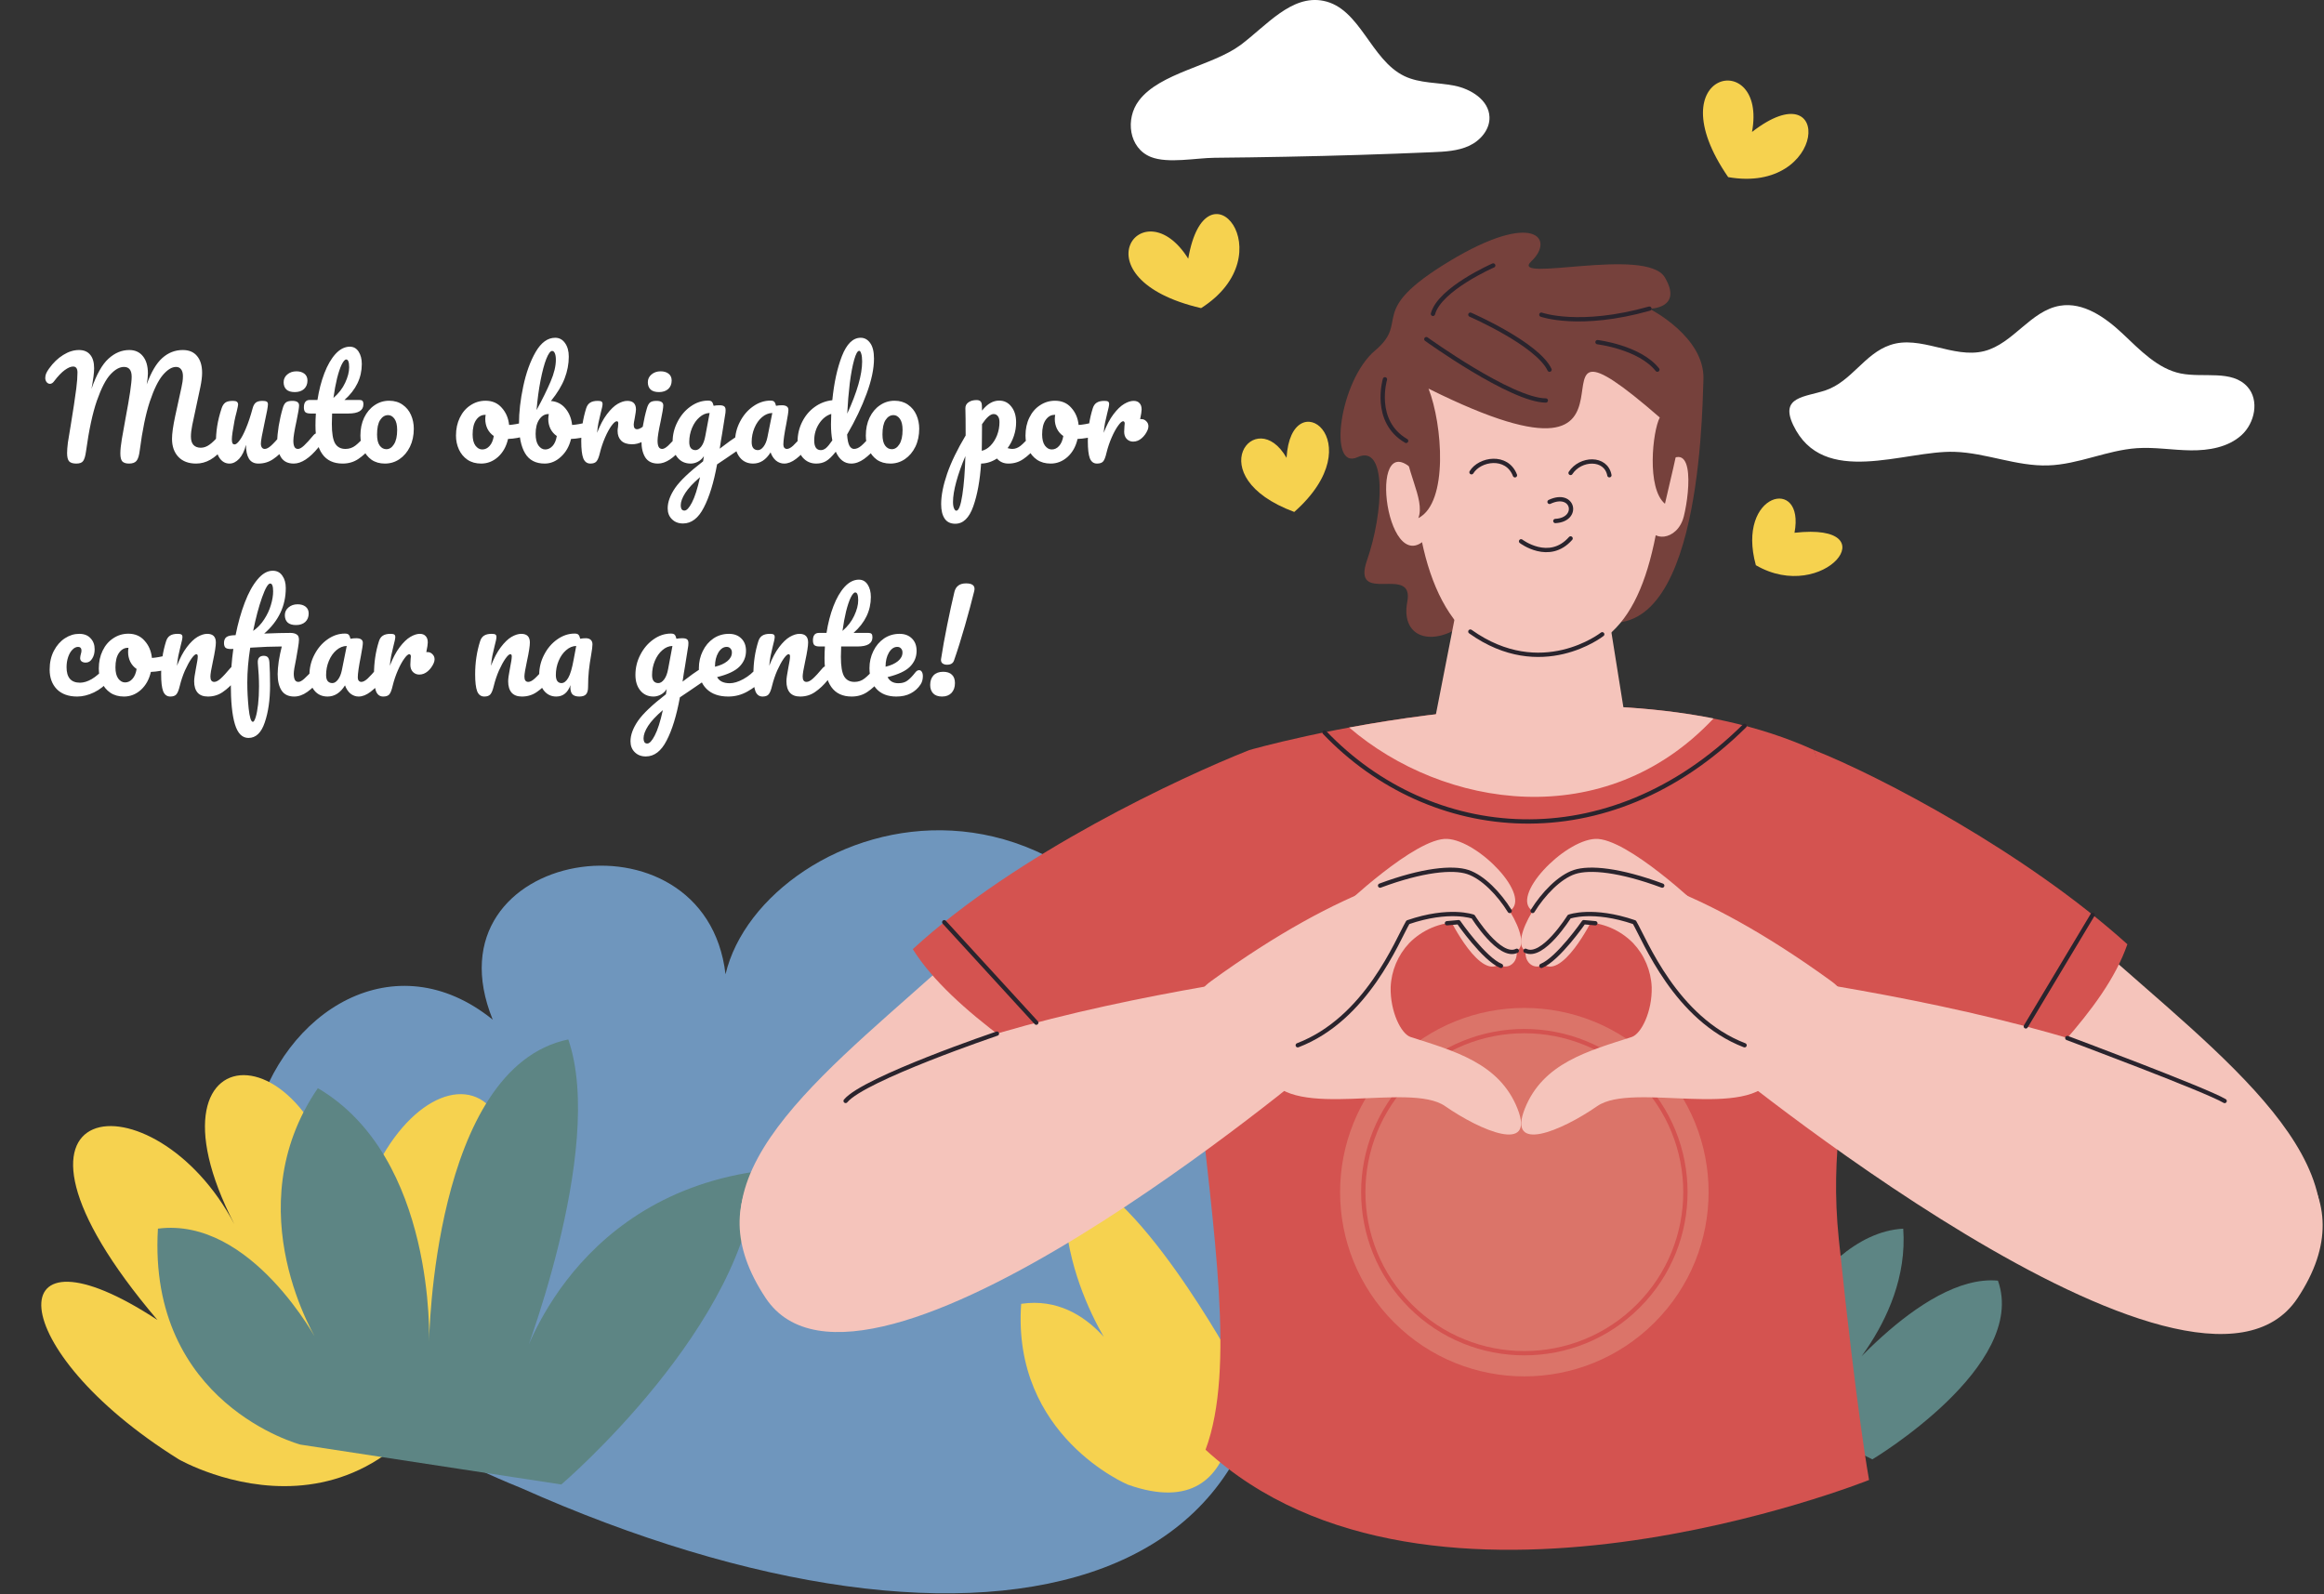 <svg width="768" height="527" viewBox="0 0 768 527" fill="none" xmlns="http://www.w3.org/2000/svg">
<rect x="0" y="0" width="768" height="527" fill="#333333" stroke="none"/>
<g clip-path="url(#clip0_982_2)">
<path d="M172.02 491.74C14.02 428.4 98.49 284.93 162.83 337.02C139.83 280.34 233.09 264.97 239.76 322.02C252.02 269.94 369.76 228.21 411.82 379.87C453.88 531.53 324.26 559.66 172.02 491.74Z" fill="#6F96BD"/>
<path d="M59.08 482.34C0.48 445.78 -0.98 401.48 52.02 436.27C-12.15 360.76 51.02 354.33 77.46 404.65C43 337.78 110.78 336.81 115.38 414.85C126.87 343.53 191.21 339.12 160.19 430.94C129.17 522.76 59.08 482.34 59.08 482.34Z" fill="#F6D24F"/>
<path d="M99.289 477.47C99.289 477.47 48.739 464.09 52.189 406.09C83.189 402.09 105.039 443.63 105.039 443.55C105.039 443.47 77.459 399.92 105.039 359.66C144.099 382.58 141.799 443.55 141.799 443.55C141.799 443.55 142.949 352.87 187.799 343.55C200.439 380.23 171.719 452.62 171.719 452.62C171.719 452.62 186.649 396.46 249.839 387.2C247.549 437.68 185.499 490.65 185.499 490.65L99.289 477.47Z" fill="#5D8584"/>
<path d="M372.74 490.71C372.74 490.71 334.34 474.71 337.46 430.94C361.25 427.4 372.74 453.82 372.74 453.82C372.74 453.82 347.84 424.1 352.25 387.26C374.67 389.57 407.7 450.38 407.7 450.38C407.7 450.38 415.25 505.77 372.74 490.71Z" fill="#F6D24F"/>
<path d="M577.25 461.87C577.25 461.87 597.93 407.79 628.95 406.1C631.25 437.74 603.1 461.87 603.1 461.87C603.1 461.87 634.64 420.87 660.25 423.28C670.31 451.53 618.75 482.34 618.75 482.34" fill="#5D8584"/>
<path d="M645.89 149.34C656.33 149.67 666.39 154.17 676.83 153.83C686.83 153.51 696.2 148.83 706.15 148.13C712.09 147.73 718.04 148.79 723.99 148.85C729.94 148.91 736.28 147.85 740.71 143.85C745.14 139.85 746.71 132.32 742.71 127.85C737.57 122.11 728.21 124.96 720.65 123.44C713.09 121.92 707.21 115.71 701.49 110.32C695.77 104.93 688.49 99.76 680.77 101.05C671.05 102.66 665.26 113.64 655.71 116.05C645.51 118.64 634.57 110.6 624.6 114.05C616.13 116.93 611.9 126.05 603.33 129C596.52 131.29 588.09 131 592.59 140.48C602.47 161.32 629.32 148.81 645.89 149.34Z" fill="white"/>
<path d="M473.47 50.3C477.57 50.13 481.8 49.91 485.52 48.18C489.24 46.45 492.38 42.79 492.22 38.68C492.02 33.08 486.11 29.4 480.61 28.31C475.11 27.22 469.21 27.58 464.14 25.17C452.9 19.81 449.53 2.68 437.31 0.27C426.8 -1.81 418.54 8.45 409.97 14.87C400.57 21.82 383.32 24.01 376.36 33.26C371.81 39.26 373 49 380.36 51.9C386 54.12 395.28 52.2 401.36 52.15C409.186 52.077 417.016 51.964 424.849 51.81C441.056 51.504 457.263 51 473.47 50.3Z" fill="white"/>
<path d="M316.28 315.09C277.22 351.09 225.81 387.09 251.55 423.72C261.03 437.21 321.71 398.17 367.18 367.39C346.675 353.79 329.319 335.957 316.28 315.09Z" fill="#F5C4BB"/>
<path d="M692.69 312.09C684.9 334.71 670.69 354.92 655.35 374.26C699.89 403.92 752.56 436.64 760.78 423.74C784.96 385.74 733.22 348.61 692.69 312.09Z" fill="#F5C4BB"/>
<path d="M486.28 204.26C474.75 214.6 462.64 211.54 465.06 198.9C467.48 186.26 446.41 200.43 451.77 185.11C457.13 169.79 458.5 146.53 448.62 151.11C438.74 155.69 442.62 125.78 454.45 115.82C466.28 105.86 451.07 103.19 479 86.33C506.93 69.47 513.91 78.91 506.07 86.33C498.23 93.75 544.07 81.33 550.18 91.7C556.29 102.07 545.07 102.04 545.07 102.04C545.07 102.04 563.41 111.23 562.93 125.4C562.45 139.57 561.3 220.4 523.39 203.53C485.48 186.66 486.28 204.26 486.28 204.26Z" fill="#76413C"/>
<path d="M412.85 247.91C412.85 247.91 527.21 214.91 599.47 247.91C628.69 329.45 601.65 351.48 607.66 409.55C613.67 467.62 617.66 489.16 617.66 489.16C617.66 489.16 472.48 547.23 398.39 479.16C418.42 425.58 367.74 293.03 412.85 247.91Z" fill="#D45350"/>
<path d="M546.797 437.086C570.576 413.307 570.576 374.754 546.797 350.975C523.018 327.196 484.465 327.196 460.686 350.975C436.907 374.754 436.907 413.307 460.686 437.086C484.465 460.865 523.018 460.865 546.797 437.086Z" fill="#DB7469"/>
<path d="M541.38 431.67C562.167 410.882 562.167 377.179 541.38 356.391C520.592 335.603 486.889 335.603 466.101 356.391C445.314 377.179 445.314 410.882 466.101 431.67C486.889 452.457 520.592 452.457 541.38 431.67Z" stroke="#D45350" stroke-width="1.42" stroke-linecap="round" stroke-linejoin="round"/>
<path d="M445.859 240.46C476.989 267.16 530.319 275.76 566.269 237.46C524.129 229.14 476.689 234.75 445.859 240.46Z" fill="#F5C4BB"/>
<path d="M367.18 367.39C391.38 351.01 409.73 337.67 409.73 337.67C409.73 337.67 396.83 299.98 412.85 247.91C390.33 256.83 336.08 282.05 301.64 313.71C314.62 334.46 346.73 353.88 367.18 367.39Z" fill="#D45350"/>
<path d="M435.69 351.42C435.69 351.42 285.56 477.96 253.02 429.01C206.71 359.31 359.02 331.34 428.17 321.32C450.47 319.53 435.69 351.42 435.69 351.42Z" fill="#F5C4BB"/>
<path d="M479.02 303.57C479.02 303.57 489.54 325.09 496.13 318.09C502.72 311.09 486.73 298.42 479.02 303.57Z" fill="#F5C4BB"/>
<path d="M466.16 342.75C480.5 347.37 495.45 351.32 501.46 366.38C507.47 381.44 489.36 373.79 477.56 365.6C465.76 357.41 427.25 370.6 419.13 355.76C400.43 344.15 426.84 319.22 443.36 310.95C459.88 302.68 468.23 292.77 480.83 293.81C493.43 294.85 505.66 313.63 499.72 318.62C493.78 323.61 482.02 304.8 482.02 304.8C478.978 304.821 475.971 305.441 473.17 306.627C470.37 307.813 467.831 309.54 465.7 311.71C461.957 315.68 459.776 320.869 459.56 326.32C459.39 334.38 463.02 341.73 466.16 342.75Z" fill="#F5C4BB"/>
<path d="M400.139 324.34C382.309 337.34 411.019 363.06 428.859 345.48C446.699 327.9 461.759 310.79 465.259 304.82C479.009 300.1 486.809 302.97 486.809 302.97C486.809 302.97 495.609 317.1 501.249 314.25C506.889 311.4 495.249 291.62 485.069 288.25C474.889 284.88 444.349 292.22 400.139 324.34Z" fill="#F5C4BB"/>
<path d="M443.37 300.09C443.37 300.09 467.8 276.75 478.23 277.27C488.66 277.79 506.49 296.33 498.9 301.11C491.31 305.89 473.45 293.02 473.45 293.02L443.37 300.09Z" fill="#F5C4BB"/>
<path d="M428.859 345.48C451.689 336.72 461.759 310.79 465.259 304.82C479.009 300.1 486.809 302.97 486.809 302.97C486.809 302.97 495.609 317.1 501.249 314.25" stroke="#2A242D" stroke-width="1.42" stroke-linecap="round" stroke-linejoin="round"/>
<path d="M498.899 301.09C495.419 295.47 490.079 289.88 485.069 288.22C480.059 286.56 470.069 287.5 456.069 292.71" stroke="#2A242D" stroke-width="1.42" stroke-linecap="round" stroke-linejoin="round"/>
<path d="M478.17 305.15L482.01 304.8C482.01 304.8 490.42 316.96 496.01 319.24" stroke="#2A242D" stroke-width="1.42" stroke-linecap="round" stroke-linejoin="round"/>
<path d="M599.47 247.91C615.47 299.98 602.6 337.67 602.6 337.67C602.6 337.67 626.29 354.89 655.35 374.24C670.73 354.9 695.22 334.69 703.02 312.09C669.38 281.76 621.27 256.54 599.47 247.91Z" fill="#D45350"/>
<path d="M483.93 188.01L473.54 241.09C488.92 259.9 531.31 259.9 537.13 237.87L530.02 193.41L483.93 188.01Z" fill="#F5C4BB"/>
<path d="M508.87 98.71C479.49 95.8 466.48 122.39 467.31 155.22C468.14 188.05 478.53 217.15 505.54 217.56C532.55 217.97 543.78 203.02 548.76 167.28C553.74 131.54 546.69 102.45 508.87 98.71Z" fill="#F5C4BB"/>
<path d="M486.279 156.09C488.959 151.68 497.959 150.15 500.639 157.09" stroke="#2A242D" stroke-width="1.42" stroke-linecap="round" stroke-linejoin="round"/>
<path d="M519.02 156.32C522.27 151.32 530.7 150.96 531.85 157.08" stroke="#2A242D" stroke-width="1.42" stroke-linecap="round" stroke-linejoin="round"/>
<path d="M512.069 165.88C520.069 162.12 522.119 171.78 513.989 172.2" stroke="#2A242D" stroke-width="1.42" stroke-linecap="round" stroke-linejoin="round"/>
<path d="M502.66 178.91C502.66 178.91 511.94 186 519.03 177.96" stroke="#2A242D" stroke-width="1.42" stroke-linecap="round" stroke-linejoin="round"/>
<path d="M468.68 157.09C451.24 136.99 457.56 192.33 471.35 177.97Z" fill="#F5C4BB"/>
<path d="M547.559 156.09C560.389 141.53 558.559 162.21 556.449 170.64C554.339 179.07 545.069 179.26 545.069 173.13" fill="#F5C4BB"/>
<path d="M464.71 145.72C463.62 154.66 471.19 164.87 468.71 171.25C478.71 166.15 476.71 140.25 472.08 128.45C557.98 171.25 494.95 91.45 548.5 137.99C546.12 142.5 544.08 161.39 550.21 166.5C555.57 142.75 558.74 137.81 547.96 115.34C537.18 92.87 500.29 89.55 486.31 96.96C472.33 104.37 463.49 121.72 464.71 145.72Z" fill="#76413C"/>
<path d="M565.389 348.26C565.389 348.26 725.219 480.52 759.289 429.01C805.469 359.22 646.379 331.34 577.199 321.32C554.919 319.53 565.389 348.26 565.389 348.26Z" fill="#F5C4BB"/>
<path d="M526.39 303.57C526.39 303.57 515.84 325.09 509.25 318.09C502.66 311.09 518.65 298.42 526.39 303.57Z" fill="#F5C4BB"/>
<path d="M539.22 342.75C524.89 347.37 509.93 351.32 503.92 366.38C497.91 381.44 516.02 373.79 527.82 365.6C539.62 357.41 578.13 370.6 586.25 355.76C604.95 344.15 578.54 319.22 562.02 310.95C545.5 302.68 537.15 292.77 524.55 293.81C511.95 294.85 499.72 313.63 505.66 318.62C511.6 323.61 523.37 304.8 523.37 304.8C526.411 304.821 529.418 305.441 532.219 306.627C535.02 307.813 537.559 309.54 539.69 311.71C543.433 315.68 545.614 320.869 545.83 326.32C546.02 334.38 542.36 341.73 539.22 342.75Z" fill="#F5C4BB"/>
<path d="M605.24 324.34C623.07 337.34 594.36 363.06 576.52 345.48C558.68 327.9 543.62 310.79 540.12 304.82C526.37 300.1 518.57 302.97 518.57 302.97C518.57 302.97 509.77 317.1 504.13 314.25C498.49 311.4 510.13 291.62 520.31 288.25C530.49 284.88 561.02 292.22 605.24 324.34Z" fill="#F5C4BB"/>
<path d="M562.019 300.09C562.019 300.09 537.589 276.75 527.159 277.27C516.729 277.79 498.889 296.34 506.479 301.09C514.069 305.84 531.929 293 531.929 293L562.019 300.09Z" fill="#F5C4BB"/>
<path d="M576.52 345.48C553.69 336.72 543.62 310.79 540.12 304.82C526.37 300.1 518.57 302.97 518.57 302.97C518.57 302.97 509.77 317.1 504.13 314.25" stroke="#2A242D" stroke-width="1.42" stroke-linecap="round" stroke-linejoin="round"/>
<path d="M506.479 301.09C509.959 295.47 515.299 289.88 520.309 288.22C525.319 286.56 535.309 287.5 549.309 292.71" stroke="#2A242D" stroke-width="1.42" stroke-linecap="round" stroke-linejoin="round"/>
<path d="M527.209 305.15L523.369 304.8C523.369 304.8 514.959 316.96 509.369 319.24" stroke="#2A242D" stroke-width="1.42" stroke-linecap="round" stroke-linejoin="round"/>
<path d="M485.899 208.75C509.379 225.49 529.479 209.64 529.479 209.64" stroke="#2A242D" stroke-width="1.42" stroke-linecap="round" stroke-linejoin="round"/>
<path d="M329.449 341.63C329.449 341.63 285.559 356.51 279.449 363.88" stroke="#2A242D" stroke-width="1.42" stroke-linecap="round" stroke-linejoin="round"/>
<path d="M683.17 343.09C683.17 343.09 729.04 360.22 735.17 363.9" stroke="#2A242D" stroke-width="1.42" stroke-linecap="round" stroke-linejoin="round"/>
<path d="M437.72 242.09C472.56 278.61 531.22 284.71 576.52 239.91" stroke="#2A242D" stroke-width="1.42" stroke-linecap="round" stroke-linejoin="round"/>
<path d="M312.04 304.81L342.45 338.02" stroke="#2A242D" stroke-width="1.42" stroke-linecap="round" stroke-linejoin="round"/>
<path d="M691.54 302.37L669.46 339.24" stroke="#2A242D" stroke-width="1.42" stroke-linecap="round" stroke-linejoin="round"/>
<path d="M471.35 112.09C471.35 112.09 499.42 132.3 510.84 132.37" stroke="#2A242D" stroke-width="1.42" stroke-linecap="round" stroke-linejoin="round"/>
<path d="M485.899 104.01C485.899 104.01 508.029 113.65 512.069 122.19" stroke="#2A242D" stroke-width="1.42" stroke-linecap="round" stroke-linejoin="round"/>
<path d="M509.359 104.01C509.359 104.01 521.939 108.52 545.069 102.01" stroke="#2A242D" stroke-width="1.42" stroke-linecap="round" stroke-linejoin="round"/>
<path d="M527.92 113.09C527.92 113.09 541.78 114.75 547.7 122.18" stroke="#2A242D" stroke-width="1.42" stroke-linecap="round" stroke-linejoin="round"/>
<path d="M493.46 87.74C493.46 87.74 475.74 95.49 473.54 103.74" stroke="#2A242D" stroke-width="1.42" stroke-linecap="round" stroke-linejoin="round"/>
<path d="M457.679 125.37C457.679 125.37 453.549 139.25 464.679 145.72" stroke="#2A242D" stroke-width="1.42" stroke-linecap="round" stroke-linejoin="round"/>
<path d="M427.709 169.21C396.049 157.46 414.939 133.46 425.159 151.33C426.689 125.8 454.259 145.72 427.709 169.21Z" fill="#F6D24F"/>
<path d="M580.25 186.81C573.62 162.81 596.59 157.2 593.02 176.09C624.68 172.52 602.72 199.91 580.25 186.81Z" fill="#F6D24F"/>
<path d="M396.92 101.84C355.02 92.09 377.65 61.5 392.67 85.5C398.45 51.79 425.02 83.96 396.92 101.84Z" fill="#F6D24F"/>
<path d="M571.099 58.54C546.729 23.14 584.099 15.76 578.979 43.61C606.019 22.63 603.889 64.29 571.099 58.54Z" fill="#F6D24F"/>
<path d="M25.208 153.22C24.123 153.22 23.345 152.985 22.876 152.516C22.407 152.017 22.172 151.093 22.172 149.744C22.172 148.835 22.26 147.676 22.436 146.268C22.641 144.831 22.964 142.865 23.404 140.372C24.167 135.767 24.768 131.777 25.208 128.404C25.472 126.292 25.604 124.532 25.604 123.124C25.604 121.804 25.12 121.144 24.152 121.144C23.389 121.144 22.465 121.54 21.38 122.332C20.324 123.095 19.151 124.327 17.86 126.028C17.449 126.585 16.995 126.864 16.496 126.864C16.085 126.864 15.719 126.673 15.396 126.292C15.103 125.881 14.956 125.427 14.956 124.928C14.956 124.459 15.044 123.989 15.22 123.52C15.425 123.021 15.748 122.464 16.188 121.848C17.596 119.883 19.165 118.372 20.896 117.316C22.627 116.231 24.357 115.688 26.088 115.688C27.701 115.688 28.933 116.201 29.784 117.228C30.664 118.255 31.104 119.751 31.104 121.716C31.104 122.508 31.031 123.447 30.884 124.532C30.737 125.588 30.605 126.453 30.488 127.128C30.371 127.803 30.283 128.272 30.224 128.536C31.896 123.755 33.773 120.425 35.856 118.548C37.939 116.641 40.227 115.688 42.72 115.688C44.627 115.688 46.123 116.363 47.208 117.712C48.323 119.061 48.88 120.968 48.88 123.432C48.88 124.4 48.748 125.603 48.484 127.04C49.951 122.992 51.667 120.088 53.632 118.328C55.597 116.568 57.856 115.688 60.408 115.688C62.461 115.688 64.031 116.348 65.116 117.668C66.231 118.988 66.788 120.836 66.788 123.212C66.788 124.503 66.597 126.072 66.216 127.92L63.532 140.504C63.239 141.971 63.092 143.232 63.092 144.288C63.092 145.52 63.371 146.444 63.928 147.06C64.515 147.676 65.321 147.984 66.348 147.984C67.316 147.984 68.255 147.661 69.164 147.016C70.103 146.371 71.203 145.3 72.464 143.804C72.816 143.393 73.212 143.188 73.652 143.188C74.033 143.188 74.327 143.364 74.532 143.716C74.767 144.068 74.884 144.552 74.884 145.168C74.884 146.312 74.605 147.221 74.048 147.896C72.523 149.744 71.012 151.093 69.516 151.944C68.02 152.795 66.451 153.22 64.808 153.22C62.315 153.22 60.364 152.487 58.956 151.02C57.548 149.524 56.844 147.529 56.844 145.036C56.844 143.305 57.196 140.797 57.9 137.512L59.66 129.46C59.719 129.196 59.821 128.727 59.968 128.052C60.115 127.377 60.232 126.747 60.32 126.16C60.408 125.544 60.452 124.943 60.452 124.356C60.452 123.329 60.247 122.567 59.836 122.068C59.455 121.54 58.897 121.276 58.164 121.276C56.785 121.276 55.333 122.171 53.808 123.96C52.312 125.72 50.875 128.653 49.496 132.76C48.147 136.867 47.047 142.205 46.196 148.776C45.991 150.536 45.624 151.724 45.096 152.34C44.597 152.927 43.776 153.22 42.632 153.22C41.635 153.22 40.901 152.985 40.432 152.516C39.992 152.047 39.772 151.167 39.772 149.876C39.772 148.673 39.933 147.104 40.256 145.168C40.579 143.203 40.989 140.9 41.488 138.26C42.837 131.161 43.512 126.585 43.512 124.532C43.512 123.417 43.292 122.596 42.852 122.068C42.441 121.54 41.811 121.276 40.96 121.276C39.523 121.276 38.041 122.097 36.516 123.74C34.991 125.353 33.495 128.243 32.028 132.408C30.591 136.544 29.388 142.147 28.42 149.216C28.215 150.712 27.907 151.753 27.496 152.34C27.115 152.927 26.352 153.22 25.208 153.22ZM75.827 153.22C74.507 153.22 73.421 152.619 72.571 151.416C71.749 150.184 71.339 148.659 71.339 146.84C71.339 144.64 71.485 142.631 71.779 140.812C72.072 138.964 72.556 137.013 73.231 134.96C73.524 134.08 73.935 133.449 74.463 133.068C74.991 132.687 75.827 132.496 76.971 132.496C77.616 132.496 78.056 132.599 78.291 132.804C78.555 133.009 78.687 133.317 78.687 133.728C78.687 133.963 78.525 134.755 78.203 136.104C77.909 137.189 77.675 138.172 77.499 139.052C76.912 142.132 76.619 144.185 76.619 145.212C76.619 145.828 76.692 146.268 76.839 146.532C76.985 146.767 77.22 146.884 77.543 146.884C77.983 146.884 78.525 146.444 79.171 145.564C79.845 144.684 80.549 143.349 81.283 141.56C82.045 139.771 82.779 137.571 83.483 134.96C83.717 134.08 84.069 133.449 84.539 133.068C85.037 132.687 85.771 132.496 86.739 132.496C87.413 132.496 87.883 132.584 88.147 132.76C88.411 132.907 88.543 133.2 88.543 133.64C88.543 134.373 88.176 136.383 87.443 139.668C86.621 143.423 86.211 145.74 86.211 146.62C86.211 147.177 86.328 147.617 86.563 147.94C86.797 148.233 87.105 148.38 87.487 148.38C88.073 148.38 88.763 148.028 89.555 147.324C90.376 146.591 91.461 145.417 92.811 143.804C93.163 143.393 93.559 143.188 93.999 143.188C94.38 143.188 94.673 143.364 94.879 143.716C95.113 144.068 95.231 144.552 95.231 145.168C95.231 146.341 94.952 147.251 94.395 147.896C93.133 149.451 91.769 150.727 90.303 151.724C88.865 152.721 87.223 153.22 85.375 153.22C83.967 153.22 82.925 152.677 82.251 151.592C81.605 150.507 81.283 148.981 81.283 147.016C80.784 149.011 80.036 150.551 79.039 151.636C78.041 152.692 76.971 153.22 75.827 153.22ZM97.427 129.592C96.195 129.592 95.271 129.313 94.655 128.756C94.039 128.169 93.731 127.363 93.731 126.336C93.731 125.309 94.127 124.459 94.919 123.784C95.74 123.08 96.752 122.728 97.955 122.728C99.04 122.728 99.92 122.992 100.595 123.52C101.269 124.048 101.607 124.796 101.607 125.764C101.607 126.937 101.225 127.876 100.463 128.58C99.7 129.255 98.688 129.592 97.427 129.592ZM97.075 153.22C95.168 153.22 93.775 152.545 92.895 151.196C92.044 149.847 91.619 148.057 91.619 145.828C91.619 144.508 91.78 142.821 92.103 140.768C92.455 138.685 92.895 136.749 93.423 134.96C93.687 134.021 94.039 133.376 94.479 133.024C94.919 132.672 95.623 132.496 96.591 132.496C98.087 132.496 98.835 132.995 98.835 133.992C98.835 134.725 98.556 136.427 97.999 139.096C97.295 142.323 96.943 144.508 96.943 145.652C96.943 146.532 97.06 147.207 97.295 147.676C97.529 148.145 97.925 148.38 98.483 148.38C99.011 148.38 99.671 148.013 100.463 147.28C101.255 146.547 102.311 145.388 103.631 143.804C103.983 143.393 104.379 143.188 104.819 143.188C105.2 143.188 105.493 143.364 105.699 143.716C105.933 144.068 106.051 144.552 106.051 145.168C106.051 146.341 105.772 147.251 105.215 147.896C102.311 151.445 99.597 153.22 97.075 153.22ZM122.115 143.188C122.496 143.188 122.79 143.364 122.995 143.716C123.23 144.068 123.347 144.552 123.347 145.168C123.347 146.341 123.068 147.251 122.511 147.896C121.25 149.451 119.871 150.727 118.375 151.724C116.879 152.721 115.163 153.22 113.227 153.22C107.243 153.22 104.251 149.011 104.251 140.592C104.251 139.301 104.295 137.996 104.383 136.676H102.667C101.787 136.676 101.186 136.515 100.863 136.192C100.57 135.869 100.423 135.356 100.423 134.652C100.423 133.009 101.083 132.188 102.403 132.188H104.911C105.41 128.961 106.172 126.013 107.199 123.344C108.226 120.675 109.458 118.548 110.895 116.964C112.362 115.38 113.931 114.588 115.603 114.588C116.835 114.588 117.803 115.131 118.507 116.216C119.211 117.301 119.563 118.665 119.563 120.308C119.563 124.855 117.656 128.815 113.843 132.188H118.771C119.24 132.188 119.578 132.291 119.783 132.496C119.988 132.701 120.091 133.083 120.091 133.64C120.091 135.664 118.434 136.676 115.119 136.676H109.751C109.692 138.143 109.663 139.287 109.663 140.108C109.663 143.159 110.015 145.3 110.719 146.532C111.452 147.764 112.596 148.38 114.151 148.38C115.412 148.38 116.527 147.999 117.495 147.236C118.463 146.473 119.607 145.329 120.927 143.804C121.279 143.393 121.675 143.188 122.115 143.188ZM114.415 118.812C113.975 118.812 113.476 119.369 112.919 120.484C112.391 121.569 111.878 123.095 111.379 125.06C110.91 126.996 110.514 129.152 110.191 131.528C111.922 130.032 113.212 128.36 114.063 126.512C114.943 124.635 115.383 122.933 115.383 121.408C115.383 119.677 115.06 118.812 114.415 118.812ZM127.2 153.22C125.47 153.22 123.988 152.795 122.756 151.944C121.554 151.064 120.644 149.92 120.028 148.512C119.412 147.104 119.104 145.593 119.104 143.98C119.104 141.751 119.515 139.771 120.336 138.04C121.187 136.28 122.331 134.916 123.768 133.948C125.206 132.951 126.819 132.452 128.608 132.452C130.339 132.452 131.82 132.892 133.052 133.772C134.284 134.623 135.208 135.752 135.824 137.16C136.44 138.568 136.748 140.079 136.748 141.692C136.748 143.921 136.323 145.916 135.472 147.676C134.622 149.407 133.463 150.771 131.996 151.768C130.559 152.736 128.96 153.22 127.2 153.22ZM127.684 148.468C128.682 148.468 129.518 147.925 130.192 146.84C130.896 145.755 131.248 144.171 131.248 142.088C131.248 140.475 130.955 139.257 130.368 138.436C129.782 137.615 129.078 137.204 128.256 137.204C127.2 137.204 126.32 137.747 125.616 138.832C124.942 139.888 124.604 141.472 124.604 143.584C124.604 145.256 124.898 146.488 125.484 147.28C126.071 148.072 126.804 148.468 127.684 148.468ZM173.786 139.492C174.168 139.492 174.461 139.683 174.666 140.064C174.872 140.445 174.974 140.929 174.974 141.516C174.974 142.924 174.549 143.76 173.698 144.024C171.938 144.64 170.002 144.992 167.89 145.08C167.333 147.544 166.233 149.524 164.59 151.02C162.948 152.487 161.085 153.22 159.002 153.22C157.242 153.22 155.732 152.795 154.47 151.944C153.238 151.093 152.3 149.964 151.654 148.556C151.009 147.148 150.686 145.623 150.686 143.98C150.686 141.751 151.112 139.771 151.962 138.04C152.813 136.28 153.986 134.916 155.482 133.948C156.978 132.951 158.636 132.452 160.454 132.452C162.684 132.452 164.473 133.229 165.822 134.784C167.201 136.309 168.008 138.201 168.242 140.46C169.621 140.372 171.264 140.079 173.17 139.58C173.405 139.521 173.61 139.492 173.786 139.492ZM159.354 148.556C160.293 148.556 161.1 148.175 161.774 147.412C162.478 146.649 162.948 145.549 163.182 144.112C162.273 143.496 161.569 142.689 161.07 141.692C160.601 140.695 160.366 139.639 160.366 138.524C160.366 138.055 160.41 137.585 160.498 137.116H160.278C159.105 137.116 158.122 137.688 157.33 138.832C156.568 139.947 156.186 141.531 156.186 143.584C156.186 145.197 156.494 146.429 157.11 147.28C157.756 148.131 158.504 148.556 159.354 148.556ZM194.606 139.492C194.987 139.492 195.281 139.683 195.486 140.064C195.691 140.445 195.794 140.929 195.794 141.516C195.794 142.249 195.691 142.821 195.486 143.232C195.281 143.613 194.958 143.877 194.518 144.024C192.758 144.64 190.822 144.992 188.71 145.08C188.123 147.515 187.009 149.48 185.366 150.976C183.753 152.472 181.963 153.22 179.998 153.22C177.035 153.22 174.879 152.091 173.53 149.832C172.181 147.573 171.506 144.303 171.506 140.02C171.506 136.236 171.975 132.129 172.914 127.7C173.853 123.241 175.217 119.457 177.006 116.348C178.825 113.209 180.981 111.64 183.474 111.64C184.823 111.64 185.909 112.227 186.73 113.4C187.551 114.544 187.962 116.04 187.962 117.888C187.962 120.293 187.507 122.684 186.598 125.06C185.689 127.436 184.178 129.929 182.066 132.54C184.031 132.687 185.63 133.508 186.862 135.004C188.094 136.471 188.827 138.289 189.062 140.46C190.441 140.372 192.083 140.079 193.99 139.58C194.166 139.521 194.371 139.492 194.606 139.492ZM182.462 115.996C181.875 115.996 181.23 116.876 180.526 118.636C179.851 120.367 179.221 122.728 178.634 125.72C178.047 128.712 177.607 131.983 177.314 135.532C179.25 131.983 180.79 128.859 181.934 126.16C183.107 123.432 183.694 121.012 183.694 118.9C183.694 117.961 183.577 117.243 183.342 116.744C183.137 116.245 182.843 115.996 182.462 115.996ZM180.174 148.556C181.083 148.556 181.89 148.175 182.594 147.412C183.298 146.649 183.767 145.549 184.002 144.112C183.093 143.496 182.389 142.689 181.89 141.692C181.421 140.695 181.186 139.639 181.186 138.524C181.186 138.113 181.245 137.556 181.362 136.852H181.23C180.027 136.852 179.015 137.453 178.194 138.656C177.402 139.829 177.006 141.413 177.006 143.408C177.006 145.08 177.314 146.356 177.93 147.236C178.575 148.116 179.323 148.556 180.174 148.556ZM195.119 153.22C194.004 153.22 193.212 152.633 192.743 151.46C192.303 150.287 192.083 148.409 192.083 145.828C192.083 142.015 192.625 138.392 193.711 134.96C193.975 134.109 194.4 133.493 194.987 133.112C195.603 132.701 196.453 132.496 197.539 132.496C198.125 132.496 198.536 132.569 198.771 132.716C199.005 132.863 199.123 133.141 199.123 133.552C199.123 134.021 198.903 135.077 198.463 136.72C198.169 137.893 197.935 138.92 197.759 139.8C197.583 140.68 197.436 141.765 197.319 143.056C198.287 140.533 199.372 138.48 200.575 136.896C201.777 135.312 202.951 134.183 204.095 133.508C205.268 132.833 206.339 132.496 207.307 132.496C209.213 132.496 210.167 133.449 210.167 135.356C210.167 135.737 210.035 136.661 209.771 138.128C209.536 139.301 209.419 140.035 209.419 140.328C209.419 141.355 209.785 141.868 210.519 141.868C211.34 141.868 212.396 141.223 213.687 139.932C214.068 139.551 214.464 139.36 214.875 139.36C215.256 139.36 215.549 139.536 215.755 139.888C215.989 140.211 216.107 140.651 216.107 141.208C216.107 142.293 215.813 143.144 215.227 143.76C214.405 144.611 213.437 145.344 212.323 145.96C211.237 146.547 210.079 146.84 208.847 146.84C207.292 146.84 206.104 146.444 205.283 145.652C204.491 144.86 204.095 143.789 204.095 142.44C204.095 142 204.139 141.56 204.227 141.12C204.285 140.533 204.315 140.137 204.315 139.932C204.315 139.463 204.153 139.228 203.831 139.228C203.391 139.228 202.804 139.727 202.071 140.724C201.367 141.692 200.663 142.983 199.959 144.596C199.255 146.209 198.683 147.911 198.243 149.7C197.92 151.079 197.539 152.017 197.099 152.516C196.688 152.985 196.028 153.22 195.119 153.22ZM217.782 129.592C216.55 129.592 215.626 129.313 215.01 128.756C214.394 128.169 214.086 127.363 214.086 126.336C214.086 125.309 214.482 124.459 215.274 123.784C216.096 123.08 217.108 122.728 218.31 122.728C219.396 122.728 220.276 122.992 220.95 123.52C221.625 124.048 221.962 124.796 221.962 125.764C221.962 126.937 221.581 127.876 220.818 128.58C220.056 129.255 219.044 129.592 217.782 129.592ZM217.43 153.22C215.524 153.22 214.13 152.545 213.25 151.196C212.4 149.847 211.974 148.057 211.974 145.828C211.974 144.508 212.136 142.821 212.458 140.768C212.81 138.685 213.25 136.749 213.778 134.96C214.042 134.021 214.394 133.376 214.834 133.024C215.274 132.672 215.978 132.496 216.946 132.496C218.442 132.496 219.19 132.995 219.19 133.992C219.19 134.725 218.912 136.427 218.354 139.096C217.65 142.323 217.298 144.508 217.298 145.652C217.298 146.532 217.416 147.207 217.65 147.676C217.885 148.145 218.281 148.38 218.838 148.38C219.366 148.38 220.026 148.013 220.818 147.28C221.61 146.547 222.666 145.388 223.986 143.804C224.338 143.393 224.734 143.188 225.174 143.188C225.556 143.188 225.849 143.364 226.054 143.716C226.289 144.068 226.406 144.552 226.406 145.168C226.406 146.341 226.128 147.251 225.57 147.896C222.666 151.445 219.953 153.22 217.43 153.22ZM245.374 143.276C245.756 143.276 246.049 143.467 246.254 143.848C246.489 144.2 246.606 144.655 246.606 145.212C246.606 145.887 246.504 146.415 246.298 146.796C246.093 147.177 245.77 147.515 245.33 147.808C242.808 149.509 240.96 150.771 239.786 151.592L236.97 153.484C235.856 159.556 234.389 164.323 232.57 167.784C230.781 171.275 228.493 173.02 225.706 173.02C224.21 173.02 222.993 172.551 222.054 171.612C221.116 170.703 220.646 169.5 220.646 168.004C220.646 165.921 221.468 163.677 223.11 161.272C224.753 158.896 227.833 155.963 232.35 152.472L232.614 150.756C232.116 151.548 231.456 152.164 230.634 152.604C229.842 153.015 229.05 153.22 228.258 153.22C226.44 153.22 224.988 152.56 223.902 151.24C222.817 149.92 222.274 148.189 222.274 146.048C222.274 143.701 222.817 141.487 223.902 139.404C224.988 137.292 226.425 135.605 228.214 134.344C230.033 133.053 231.954 132.408 233.978 132.408C234.624 132.408 235.049 132.54 235.254 132.804C235.489 133.039 235.68 133.479 235.826 134.124C236.384 134.007 237.029 133.948 237.762 133.948C238.496 133.948 239.009 134.065 239.302 134.3C239.625 134.505 239.786 134.931 239.786 135.576C239.786 135.928 239.772 136.207 239.742 136.412C239.625 137.321 239.258 139.624 238.642 143.32C238.525 144.024 238.393 144.801 238.246 145.652C238.129 146.473 237.997 147.353 237.85 148.292C240.109 146.532 242.28 144.977 244.362 143.628C244.744 143.393 245.081 143.276 245.374 143.276ZM229.842 148.776C230.517 148.776 231.162 148.365 231.778 147.544C232.394 146.723 232.834 145.549 233.098 144.024L234.506 136.5C233.304 136.529 232.189 136.999 231.162 137.908C230.136 138.788 229.314 139.961 228.698 141.428C228.082 142.895 227.774 144.449 227.774 146.092C227.774 147.001 227.95 147.676 228.302 148.116C228.684 148.556 229.197 148.776 229.842 148.776ZM226.19 168.752C226.924 168.752 227.745 167.872 228.654 166.112C229.593 164.352 230.488 161.551 231.338 157.708C229.08 159.644 227.452 161.389 226.454 162.944C225.457 164.499 224.958 165.863 224.958 167.036C224.958 167.535 225.046 167.945 225.222 168.268C225.428 168.591 225.75 168.752 226.19 168.752ZM248.883 153.22C247.065 153.22 245.613 152.56 244.527 151.24C243.442 149.92 242.899 148.189 242.899 146.048C242.899 143.701 243.442 141.487 244.527 139.404C245.613 137.292 247.05 135.605 248.839 134.344C250.658 133.053 252.579 132.408 254.603 132.408C255.249 132.408 255.674 132.54 255.879 132.804C256.114 133.039 256.305 133.479 256.451 134.124C257.067 134.007 257.713 133.948 258.387 133.948C259.825 133.948 260.543 134.461 260.543 135.488C260.543 136.104 260.323 137.571 259.883 139.888C259.209 143.261 258.871 145.608 258.871 146.928C258.871 147.368 258.974 147.72 259.179 147.984C259.414 148.248 259.707 148.38 260.059 148.38C260.617 148.38 261.291 148.028 262.083 147.324C262.875 146.591 263.946 145.417 265.295 143.804C265.647 143.393 266.043 143.188 266.483 143.188C266.865 143.188 267.158 143.364 267.363 143.716C267.598 144.068 267.715 144.552 267.715 145.168C267.715 146.341 267.437 147.251 266.879 147.896C265.677 149.392 264.401 150.653 263.051 151.68C261.702 152.707 260.397 153.22 259.135 153.22C258.167 153.22 257.273 152.897 256.451 152.252C255.659 151.577 255.058 150.668 254.647 149.524C253.122 151.988 251.201 153.22 248.883 153.22ZM250.467 148.776C251.113 148.776 251.729 148.395 252.315 147.632C252.902 146.869 253.327 145.857 253.591 144.596L255.219 136.5C253.987 136.529 252.843 136.999 251.787 137.908C250.761 138.788 249.939 139.961 249.323 141.428C248.707 142.895 248.399 144.449 248.399 146.092C248.399 147.001 248.575 147.676 248.927 148.116C249.309 148.556 249.822 148.776 250.467 148.776ZM289.131 143.188C289.513 143.188 289.806 143.364 290.011 143.716C290.246 144.068 290.363 144.552 290.363 145.168C290.363 146.341 290.085 147.251 289.527 147.896C288.325 149.363 287.005 150.624 285.567 151.68C284.13 152.707 282.707 153.22 281.299 153.22C279.07 153.22 277.369 151.915 276.195 149.304C274.963 150.859 273.878 151.9 272.939 152.428C272.03 152.956 270.959 153.22 269.727 153.22C267.938 153.22 266.457 152.56 265.283 151.24C264.139 149.891 263.567 148.145 263.567 146.004C263.567 143.657 264.066 141.487 265.063 139.492C266.061 137.468 267.425 135.825 269.155 134.564C270.915 133.273 272.881 132.511 275.051 132.276C275.609 126.585 276.665 121.731 278.219 117.712C279.803 113.664 281.871 111.64 284.423 111.64C285.685 111.64 286.726 112.212 287.547 113.356C288.398 114.5 288.823 116.231 288.823 118.548C288.823 121.833 288.017 125.676 286.403 130.076C284.79 134.476 282.634 138.993 279.935 143.628C280.053 145.329 280.302 146.547 280.683 147.28C281.094 148.013 281.607 148.38 282.223 148.38C283.015 148.38 283.822 148.028 284.643 147.324C285.465 146.62 286.565 145.447 287.943 143.804C288.295 143.393 288.691 143.188 289.131 143.188ZM283.939 115.952C283.382 115.952 282.825 116.949 282.267 118.944C281.71 120.909 281.226 123.491 280.815 126.688C280.434 129.885 280.155 133.229 279.979 136.72C283.265 129.563 284.907 123.813 284.907 119.472C284.907 118.357 284.805 117.492 284.599 116.876C284.423 116.26 284.203 115.952 283.939 115.952ZM271.267 148.776C271.825 148.776 272.382 148.556 272.939 148.116C273.497 147.647 274.201 146.796 275.051 145.564C274.758 143.98 274.611 142.205 274.611 140.24C274.611 139.536 274.641 138.392 274.699 136.808C273.086 137.307 271.737 138.392 270.651 140.064C269.595 141.707 269.067 143.54 269.067 145.564C269.067 147.705 269.801 148.776 271.267 148.776ZM294.22 153.22C292.489 153.22 291.008 152.795 289.776 151.944C288.573 151.064 287.664 149.92 287.048 148.512C286.432 147.104 286.124 145.593 286.124 143.98C286.124 141.751 286.535 139.771 287.356 138.04C288.207 136.28 289.351 134.916 290.788 133.948C292.225 132.951 293.839 132.452 295.628 132.452C297.359 132.452 298.84 132.892 300.072 133.772C301.304 134.623 302.228 135.752 302.844 137.16C303.46 138.568 303.768 140.079 303.768 141.692C303.768 143.921 303.343 145.916 302.492 147.676C301.641 149.407 300.483 150.771 299.016 151.768C297.579 152.736 295.98 153.22 294.22 153.22ZM294.704 148.468C295.701 148.468 296.537 147.925 297.212 146.84C297.916 145.755 298.268 144.171 298.268 142.088C298.268 140.475 297.975 139.257 297.388 138.436C296.801 137.615 296.097 137.204 295.276 137.204C294.22 137.204 293.34 137.747 292.636 138.832C291.961 139.888 291.624 141.472 291.624 143.584C291.624 145.256 291.917 146.488 292.504 147.28C293.091 148.072 293.824 148.468 294.704 148.468ZM341.862 143.188C342.243 143.188 342.537 143.364 342.742 143.716C342.977 144.068 343.094 144.552 343.094 145.168C343.094 146.341 342.815 147.251 342.258 147.896C340.997 149.451 339.633 150.727 338.166 151.724C336.729 152.721 335.086 153.22 333.238 153.22C331.683 153.22 330.422 152.663 329.454 151.548C327.782 152.633 326.037 153.191 324.218 153.22C323.837 158.881 322.971 163.604 321.622 167.388C320.273 171.201 318.293 173.108 315.682 173.108C314.098 173.108 312.925 172.536 312.162 171.392C311.399 170.248 311.018 168.664 311.018 166.64C311.018 163.765 311.678 160.407 312.998 156.564C314.318 152.751 316.357 148.541 319.114 143.936C319.114 139.653 319.085 136.676 319.026 135.004C318.997 134.153 319.334 133.479 320.038 132.98C320.742 132.481 321.622 132.232 322.678 132.232C323.294 132.232 323.734 132.364 323.998 132.628C324.291 132.863 324.453 133.347 324.482 134.08C324.482 134.813 324.497 135.356 324.526 135.708C325.465 134.535 326.389 133.699 327.298 133.2C328.207 132.672 329.175 132.408 330.202 132.408C331.845 132.408 333.179 133.068 334.206 134.388C335.262 135.708 335.79 137.439 335.79 139.58C335.79 141.135 335.541 142.645 335.042 144.112C334.543 145.579 333.854 146.913 332.974 148.116C333.59 148.292 334.103 148.38 334.514 148.38C335.482 148.38 336.406 148.028 337.286 147.324C338.166 146.62 339.295 145.447 340.674 143.804C341.026 143.393 341.422 143.188 341.862 143.188ZM324.438 148.996C325.494 148.761 326.462 148.189 327.342 147.28C328.251 146.341 328.97 145.197 329.498 143.848C330.026 142.469 330.29 141.032 330.29 139.536C330.29 138.656 330.114 137.996 329.762 137.556C329.41 137.087 328.941 136.852 328.354 136.852C327.298 136.852 326.022 137.967 324.526 140.196C324.497 141.487 324.482 143.379 324.482 145.872C324.482 147.221 324.467 148.263 324.438 148.996ZM316.034 168.796C316.826 168.796 317.486 167.065 318.014 163.604C318.542 160.172 318.879 155.889 319.026 150.756C317.765 153.689 316.767 156.491 316.034 159.16C315.301 161.829 314.934 164.073 314.934 165.892C314.934 166.831 315.051 167.549 315.286 168.048C315.491 168.547 315.741 168.796 316.034 168.796ZM361.99 139.492C362.371 139.492 362.664 139.683 362.87 140.064C363.075 140.445 363.178 140.929 363.178 141.516C363.178 142.924 362.752 143.76 361.902 144.024C360.142 144.64 358.206 144.992 356.094 145.08C355.536 147.544 354.436 149.524 352.794 151.02C351.151 152.487 349.288 153.22 347.206 153.22C345.446 153.22 343.935 152.795 342.674 151.944C341.442 151.093 340.503 149.964 339.858 148.556C339.212 147.148 338.889 145.623 338.889 143.98C338.889 141.751 339.315 139.771 340.166 138.04C341.016 136.28 342.19 134.916 343.686 133.948C345.182 132.951 346.839 132.452 348.658 132.452C350.887 132.452 352.676 133.229 354.026 134.784C355.404 136.309 356.211 138.201 356.446 140.46C357.824 140.372 359.467 140.079 361.374 139.58C361.608 139.521 361.814 139.492 361.99 139.492ZM347.558 148.556C348.496 148.556 349.303 148.175 349.978 147.412C350.682 146.649 351.151 145.549 351.386 144.112C350.476 143.496 349.772 142.689 349.274 141.692C348.804 140.695 348.57 139.639 348.57 138.524C348.57 138.055 348.614 137.585 348.702 137.116H348.482C347.308 137.116 346.326 137.688 345.534 138.832C344.771 139.947 344.39 141.531 344.39 143.584C344.39 145.197 344.698 146.429 345.314 147.28C345.959 148.131 346.707 148.556 347.558 148.556ZM377.177 138.524C377.822 138.524 378.365 138.759 378.805 139.228C379.274 139.668 379.509 140.225 379.509 140.9C379.509 141.281 379.421 141.692 379.245 142.132C378.776 143.217 378.116 144.127 377.265 144.86C376.414 145.593 375.476 145.96 374.449 145.96C373.628 145.96 372.924 145.667 372.337 145.08C371.78 144.493 371.501 143.701 371.501 142.704C371.501 142.147 371.53 141.545 371.589 140.9C371.648 140.431 371.677 140.108 371.677 139.932C371.677 139.697 371.618 139.521 371.501 139.404C371.413 139.287 371.296 139.228 371.149 139.228C370.738 139.228 370.181 139.727 369.477 140.724C368.773 141.692 368.069 142.983 367.365 144.596C366.661 146.209 366.089 147.911 365.649 149.7C365.326 151.108 364.96 152.047 364.549 152.516C364.138 152.985 363.464 153.22 362.525 153.22C361.41 153.22 360.618 152.633 360.149 151.46C359.709 150.287 359.489 148.409 359.489 145.828C359.489 142.015 360.032 138.392 361.117 134.96C361.381 134.109 361.806 133.493 362.393 133.112C363.009 132.701 363.86 132.496 364.945 132.496C365.532 132.496 365.942 132.569 366.177 132.716C366.412 132.863 366.529 133.141 366.529 133.552C366.529 134.021 366.309 135.077 365.869 136.72C365.576 137.893 365.341 138.92 365.165 139.8C364.989 140.68 364.842 141.765 364.725 143.056C365.693 140.533 366.778 138.48 367.981 136.896C369.184 135.312 370.357 134.183 371.501 133.508C372.645 132.833 373.686 132.496 374.625 132.496C375.476 132.496 376.121 132.745 376.561 133.244C377.03 133.713 377.265 134.417 377.265 135.356C377.265 135.913 377.104 136.969 376.781 138.524H377.177ZM25.516 230.22C22.641 230.22 20.397 229.413 18.784 227.8C17.2 226.157 16.408 224.001 16.408 221.332C16.408 218.956 16.877 216.873 17.816 215.084C18.755 213.295 19.972 211.916 21.468 210.948C22.964 209.98 24.533 209.496 26.176 209.496C27.789 209.496 29.036 209.98 29.916 210.948C30.825 211.887 31.28 213.104 31.28 214.6C31.28 215.832 31.001 216.873 30.444 217.724C29.916 218.575 29.212 219 28.332 219C27.775 219 27.32 218.868 26.968 218.604C26.645 218.34 26.484 217.973 26.484 217.504C26.484 217.299 26.513 217.064 26.572 216.8C26.631 216.536 26.675 216.345 26.704 216.228C26.851 215.788 26.924 215.377 26.924 214.996C26.924 214.615 26.821 214.321 26.616 214.116C26.44 213.911 26.176 213.808 25.824 213.808C25.149 213.808 24.519 214.116 23.932 214.732C23.345 215.319 22.876 216.125 22.524 217.152C22.172 218.179 21.996 219.308 21.996 220.54C21.996 223.943 23.477 225.644 26.44 225.644C27.643 225.644 28.933 225.248 30.312 224.456C31.72 223.635 33.099 222.417 34.448 220.804C34.8 220.393 35.196 220.188 35.636 220.188C36.017 220.188 36.311 220.364 36.516 220.716C36.751 221.068 36.868 221.552 36.868 222.168C36.868 223.283 36.589 224.192 36.032 224.896C34.653 226.597 32.996 227.917 31.06 228.856C29.153 229.765 27.305 230.22 25.516 230.22ZM55.751 216.492C56.133 216.492 56.426 216.683 56.631 217.064C56.837 217.445 56.939 217.929 56.939 218.516C56.939 219.924 56.514 220.76 55.663 221.024C53.903 221.64 51.967 221.992 49.855 222.08C49.298 224.544 48.198 226.524 46.555 228.02C44.913 229.487 43.05 230.22 40.967 230.22C39.207 230.22 37.697 229.795 36.435 228.944C35.203 228.093 34.265 226.964 33.619 225.556C32.974 224.148 32.651 222.623 32.651 220.98C32.651 218.751 33.077 216.771 33.927 215.04C34.778 213.28 35.951 211.916 37.447 210.948C38.943 209.951 40.601 209.452 42.419 209.452C44.649 209.452 46.438 210.229 47.787 211.784C49.166 213.309 49.973 215.201 50.207 217.46C51.586 217.372 53.229 217.079 55.135 216.58C55.37 216.521 55.575 216.492 55.751 216.492ZM41.319 225.556C42.258 225.556 43.065 225.175 43.739 224.412C44.443 223.649 44.913 222.549 45.147 221.112C44.238 220.496 43.534 219.689 43.035 218.692C42.566 217.695 42.331 216.639 42.331 215.524C42.331 215.055 42.375 214.585 42.463 214.116H42.243C41.07 214.116 40.087 214.688 39.295 215.832C38.533 216.947 38.151 218.531 38.151 220.584C38.151 222.197 38.459 223.429 39.075 224.28C39.721 225.131 40.469 225.556 41.319 225.556ZM56.287 230.22C55.172 230.22 54.38 229.633 53.911 228.46C53.471 227.287 53.251 225.409 53.251 222.828C53.251 219.015 53.793 215.392 54.879 211.96C55.143 211.109 55.568 210.493 56.155 210.112C56.771 209.701 57.621 209.496 58.707 209.496C59.293 209.496 59.704 209.569 59.939 209.716C60.173 209.863 60.291 210.141 60.291 210.552C60.291 211.021 60.071 212.077 59.631 213.72C59.337 214.893 59.103 215.92 58.927 216.8C58.751 217.68 58.604 218.765 58.487 220.056C59.455 217.533 60.54 215.48 61.743 213.896C62.945 212.312 64.119 211.183 65.263 210.508C66.436 209.833 67.507 209.496 68.475 209.496C70.381 209.496 71.335 210.449 71.335 212.356C71.335 213.5 71.012 215.568 70.367 218.56C69.809 221.112 69.531 222.799 69.531 223.62C69.531 224.793 69.956 225.38 70.807 225.38C71.393 225.38 72.083 225.028 72.875 224.324C73.696 223.591 74.781 222.417 76.131 220.804C76.483 220.393 76.879 220.188 77.319 220.188C77.7 220.188 77.993 220.364 78.199 220.716C78.433 221.068 78.551 221.552 78.551 222.168C78.551 223.341 78.272 224.251 77.715 224.896C76.453 226.451 75.089 227.727 73.623 228.724C72.185 229.721 70.543 230.22 68.695 230.22C67.199 230.22 66.069 229.795 65.307 228.944C64.544 228.064 64.163 226.803 64.163 225.16C64.163 224.339 64.368 222.872 64.779 220.76C65.16 218.912 65.351 217.636 65.351 216.932C65.351 216.463 65.189 216.228 64.867 216.228C64.485 216.228 63.943 216.727 63.239 217.724C62.564 218.692 61.86 219.983 61.127 221.596C60.423 223.209 59.851 224.911 59.411 226.7C59.088 228.079 58.707 229.017 58.267 229.516C57.856 229.985 57.196 230.22 56.287 230.22ZM105.175 220.188C105.556 220.188 105.85 220.364 106.055 220.716C106.29 221.068 106.407 221.552 106.407 222.168C106.407 223.341 106.128 224.251 105.571 224.896C104.368 226.363 103.034 227.624 101.567 228.68C100.13 229.707 98.678 230.22 97.211 230.22C95.304 230.22 93.911 229.545 93.031 228.196C92.18 226.847 91.755 225.057 91.755 222.828C91.755 221.684 91.872 220.276 92.107 218.604C92.371 216.932 92.708 215.289 93.119 213.676C90.186 213.676 86.71 213.808 82.691 214.072C82.046 218.179 81.723 222.007 81.723 225.556C81.723 228.284 81.87 231.129 82.163 234.092C82.486 237.084 82.955 238.58 83.571 238.58C83.864 238.58 84.172 238.067 84.495 237.04C84.818 236.013 85.082 234.605 85.287 232.816C85.492 231.027 85.595 229.047 85.595 226.876C85.595 224.5 85.463 221.933 85.199 219.176C85.14 218.355 85.272 217.753 85.595 217.372C85.947 216.961 86.46 216.756 87.135 216.756C87.751 216.756 88.206 216.917 88.499 217.24C88.792 217.563 88.968 218.105 89.027 218.868C89.174 221.009 89.247 223.561 89.247 226.524C89.247 231.305 88.66 235.397 87.487 238.8C86.343 242.203 84.554 243.904 82.119 243.904C80.036 243.904 78.54 242.393 77.631 239.372C76.722 236.38 76.267 231.877 76.267 225.864C76.267 222.315 76.546 218.516 77.103 214.468C76.898 214.497 76.634 214.512 76.311 214.512C75.402 214.512 74.786 214.351 74.463 214.028C74.17 213.705 74.023 213.207 74.023 212.532C74.023 211.799 74.214 211.212 74.595 210.772C75.006 210.332 75.768 210.068 76.883 209.98C77.088 209.951 77.411 209.936 77.851 209.936C78.643 205.976 79.655 202.383 80.887 199.156C82.119 195.929 83.527 193.377 85.111 191.5C86.695 189.593 88.367 188.64 90.127 188.64C91.506 188.64 92.562 189.183 93.295 190.268C94.058 191.324 94.439 192.688 94.439 194.36C94.439 200.256 92.063 205.272 87.311 209.408C90.89 209.261 93.779 209.188 95.979 209.188C96.8 209.188 97.475 209.349 98.003 209.672C98.531 209.965 98.795 210.552 98.795 211.432C98.795 212.019 98.692 212.913 98.487 214.116C98.311 215.319 98.106 216.521 97.871 217.724C97.343 220.217 97.079 221.86 97.079 222.652C97.079 223.532 97.196 224.207 97.431 224.676C97.666 225.145 98.062 225.38 98.619 225.38C99.118 225.38 99.748 225.043 100.511 224.368C101.303 223.664 102.462 222.476 103.987 220.804C104.339 220.393 104.735 220.188 105.175 220.188ZM89.291 192.864C88.587 192.864 87.692 194.389 86.607 197.44C85.522 200.491 84.539 204.187 83.659 208.528C85.126 207.501 86.343 206.225 87.311 204.7C88.308 203.175 89.042 201.605 89.511 199.992C90.01 198.349 90.259 196.839 90.259 195.46C90.259 193.729 89.936 192.864 89.291 192.864ZM97.827 206.592C96.595 206.592 95.671 206.313 95.055 205.756C94.439 205.169 94.131 204.363 94.131 203.336C94.131 202.309 94.527 201.459 95.319 200.784C96.14 200.08 97.152 199.728 98.355 199.728C99.44 199.728 100.32 199.992 100.995 200.52C101.67 201.048 102.007 201.796 102.007 202.764C102.007 203.937 101.626 204.876 100.863 205.58C100.1 206.255 99.088 206.592 97.827 206.592ZM108.247 230.22C106.428 230.22 104.976 229.56 103.891 228.24C102.805 226.92 102.263 225.189 102.263 223.048C102.263 220.701 102.805 218.487 103.891 216.404C104.976 214.292 106.413 212.605 108.203 211.344C110.021 210.053 111.943 209.408 113.967 209.408C114.612 209.408 115.037 209.54 115.243 209.804C115.477 210.039 115.668 210.479 115.815 211.124C116.431 211.007 117.076 210.948 117.751 210.948C119.188 210.948 119.907 211.461 119.907 212.488C119.907 213.104 119.687 214.571 119.247 216.888C118.572 220.261 118.235 222.608 118.235 223.928C118.235 224.368 118.337 224.72 118.543 224.984C118.777 225.248 119.071 225.38 119.423 225.38C119.98 225.38 120.655 225.028 121.447 224.324C122.239 223.591 123.309 222.417 124.659 220.804C125.011 220.393 125.407 220.188 125.847 220.188C126.228 220.188 126.521 220.364 126.727 220.716C126.961 221.068 127.079 221.552 127.079 222.168C127.079 223.341 126.8 224.251 126.243 224.896C125.04 226.392 123.764 227.653 122.415 228.68C121.065 229.707 119.76 230.22 118.499 230.22C117.531 230.22 116.636 229.897 115.815 229.252C115.023 228.577 114.421 227.668 114.011 226.524C112.485 228.988 110.564 230.22 108.247 230.22ZM109.831 225.776C110.476 225.776 111.092 225.395 111.679 224.632C112.265 223.869 112.691 222.857 112.955 221.596L114.583 213.5C113.351 213.529 112.207 213.999 111.151 214.908C110.124 215.788 109.303 216.961 108.687 218.428C108.071 219.895 107.763 221.449 107.763 223.092C107.763 224.001 107.939 224.676 108.291 225.116C108.672 225.556 109.185 225.776 109.831 225.776ZM141.279 215.524C141.924 215.524 142.467 215.759 142.907 216.228C143.376 216.668 143.611 217.225 143.611 217.9C143.611 218.281 143.523 218.692 143.347 219.132C142.877 220.217 142.217 221.127 141.367 221.86C140.516 222.593 139.577 222.96 138.551 222.96C137.729 222.96 137.025 222.667 136.439 222.08C135.881 221.493 135.603 220.701 135.603 219.704C135.603 219.147 135.632 218.545 135.691 217.9C135.749 217.431 135.779 217.108 135.779 216.932C135.779 216.697 135.72 216.521 135.603 216.404C135.515 216.287 135.397 216.228 135.251 216.228C134.84 216.228 134.283 216.727 133.579 217.724C132.875 218.692 132.171 219.983 131.467 221.596C130.763 223.209 130.191 224.911 129.751 226.7C129.428 228.108 129.061 229.047 128.651 229.516C128.24 229.985 127.565 230.22 126.627 230.22C125.512 230.22 124.72 229.633 124.251 228.46C123.811 227.287 123.591 225.409 123.591 222.828C123.591 219.015 124.133 215.392 125.219 211.96C125.483 211.109 125.908 210.493 126.495 210.112C127.111 209.701 127.961 209.496 129.047 209.496C129.633 209.496 130.044 209.569 130.279 209.716C130.513 209.863 130.631 210.141 130.631 210.552C130.631 211.021 130.411 212.077 129.971 213.72C129.677 214.893 129.443 215.92 129.267 216.8C129.091 217.68 128.944 218.765 128.827 220.056C129.795 217.533 130.88 215.48 132.083 213.896C133.285 212.312 134.459 211.183 135.603 210.508C136.747 209.833 137.788 209.496 138.727 209.496C139.577 209.496 140.223 209.745 140.663 210.244C141.132 210.713 141.367 211.417 141.367 212.356C141.367 212.913 141.205 213.969 140.883 215.524H141.279ZM160.056 230.22C158.942 230.22 158.15 229.633 157.68 228.46C157.24 227.287 157.02 225.409 157.02 222.828C157.02 219.015 157.563 215.392 158.648 211.96C158.912 211.109 159.338 210.493 159.924 210.112C160.54 209.701 161.391 209.496 162.476 209.496C163.063 209.496 163.474 209.569 163.708 209.716C163.943 209.863 164.06 210.141 164.06 210.552C164.06 211.021 163.84 212.077 163.4 213.72C163.107 214.893 162.872 215.92 162.696 216.8C162.52 217.68 162.374 218.765 162.256 220.056C163.224 217.533 164.31 215.48 165.512 213.896C166.715 212.312 167.888 211.183 169.032 210.508C170.206 209.833 171.276 209.496 172.244 209.496C174.151 209.496 175.104 210.449 175.104 212.356C175.104 213.5 174.782 215.568 174.136 218.56C173.579 221.112 173.3 222.799 173.3 223.62C173.3 224.793 173.726 225.38 174.576 225.38C175.163 225.38 175.852 225.028 176.644 224.324C177.466 223.591 178.551 222.417 179.9 220.804C180.252 220.393 180.648 220.188 181.088 220.188C181.47 220.188 181.763 220.364 181.968 220.716C182.203 221.068 182.32 221.552 182.32 222.168C182.32 223.341 182.042 224.251 181.484 224.896C180.223 226.451 178.859 227.727 177.392 228.724C175.955 229.721 174.312 230.22 172.464 230.22C170.968 230.22 169.839 229.795 169.076 228.944C168.314 228.064 167.932 226.803 167.932 225.16C167.932 224.339 168.138 222.872 168.548 220.76C168.93 218.912 169.12 217.636 169.12 216.932C169.12 216.463 168.959 216.228 168.636 216.228C168.255 216.228 167.712 216.727 167.008 217.724C166.334 218.692 165.63 219.983 164.896 221.596C164.192 223.209 163.62 224.911 163.18 226.7C162.858 228.079 162.476 229.017 162.036 229.516C161.626 229.985 160.966 230.22 160.056 230.22ZM183.82 230.22C182.148 230.22 180.784 229.56 179.728 228.24C178.702 226.92 178.188 225.189 178.188 223.048C178.188 220.701 178.731 218.487 179.816 216.404C180.902 214.292 182.339 212.605 184.128 211.344C185.947 210.053 187.868 209.408 189.892 209.408C190.538 209.408 190.963 209.54 191.168 209.804C191.403 210.039 191.594 210.479 191.74 211.124C192.298 211.007 192.914 210.948 193.588 210.948C194.292 210.948 194.835 211.124 195.216 211.476C195.598 211.828 195.788 212.327 195.788 212.972C195.788 213.647 195.642 214.82 195.348 216.492C195.026 218.281 194.776 219.997 194.6 221.64C194.424 223.253 194.336 225.072 194.336 227.096C194.336 228.211 194.102 229.017 193.632 229.516C193.192 229.985 192.459 230.22 191.432 230.22C190.435 230.22 189.687 229.985 189.188 229.516C188.719 229.017 188.484 228.225 188.484 227.14L188.528 226.436C187.619 228.959 186.05 230.22 183.82 230.22ZM185.536 225.776C186.358 225.776 187.106 225.204 187.78 224.06C188.455 222.916 189.056 220.877 189.584 217.944L190.42 213.5C189.218 213.529 188.103 213.999 187.076 214.908C186.05 215.788 185.228 216.961 184.612 218.428C183.996 219.895 183.688 221.449 183.688 223.092C183.688 223.972 183.85 224.647 184.172 225.116C184.524 225.556 184.979 225.776 185.536 225.776ZM233.085 220.276C233.467 220.276 233.76 220.467 233.965 220.848C234.2 221.2 234.317 221.655 234.317 222.212C234.317 222.887 234.215 223.415 234.009 223.796C233.804 224.177 233.481 224.515 233.041 224.808C230.519 226.509 228.671 227.771 227.497 228.592L224.681 230.484C223.567 236.556 222.1 241.323 220.281 244.784C218.492 248.275 216.204 250.02 213.417 250.02C211.921 250.02 210.704 249.551 209.765 248.612C208.827 247.703 208.357 246.5 208.357 245.004C208.357 242.921 209.179 240.677 210.821 238.272C212.464 235.896 215.544 232.963 220.061 229.472L220.325 227.756C219.827 228.548 219.167 229.164 218.345 229.604C217.553 230.015 216.761 230.22 215.969 230.22C214.151 230.22 212.699 229.56 211.613 228.24C210.528 226.92 209.985 225.189 209.985 223.048C209.985 220.701 210.528 218.487 211.613 216.404C212.699 214.292 214.136 212.605 215.925 211.344C217.744 210.053 219.665 209.408 221.689 209.408C222.335 209.408 222.76 209.54 222.965 209.804C223.2 210.039 223.391 210.479 223.537 211.124C224.095 211.007 224.74 210.948 225.473 210.948C226.207 210.948 226.72 211.065 227.013 211.3C227.336 211.505 227.497 211.931 227.497 212.576C227.497 212.928 227.483 213.207 227.453 213.412C227.336 214.321 226.969 216.624 226.353 220.32C226.236 221.024 226.104 221.801 225.957 222.652C225.84 223.473 225.708 224.353 225.561 225.292C227.82 223.532 229.991 221.977 232.073 220.628C232.455 220.393 232.792 220.276 233.085 220.276ZM217.553 225.776C218.228 225.776 218.873 225.365 219.489 224.544C220.105 223.723 220.545 222.549 220.809 221.024L222.217 213.5C221.015 213.529 219.9 213.999 218.873 214.908C217.847 215.788 217.025 216.961 216.409 218.428C215.793 219.895 215.485 221.449 215.485 223.092C215.485 224.001 215.661 224.676 216.013 225.116C216.395 225.556 216.908 225.776 217.553 225.776ZM213.901 245.752C214.635 245.752 215.456 244.872 216.365 243.112C217.304 241.352 218.199 238.551 219.049 234.708C216.791 236.644 215.163 238.389 214.165 239.944C213.168 241.499 212.669 242.863 212.669 244.036C212.669 244.535 212.757 244.945 212.933 245.268C213.139 245.591 213.461 245.752 213.901 245.752ZM251.236 220.188C251.617 220.188 251.911 220.364 252.116 220.716C252.351 221.068 252.468 221.552 252.468 222.168C252.468 223.341 252.189 224.251 251.632 224.896C250.547 226.216 249.007 227.433 247.012 228.548C245.047 229.663 242.935 230.22 240.676 230.22C237.596 230.22 235.205 229.384 233.504 227.712C231.803 226.04 230.952 223.752 230.952 220.848C230.952 218.824 231.377 216.947 232.228 215.216C233.079 213.456 234.252 212.063 235.748 211.036C237.273 210.009 238.989 209.496 240.896 209.496C242.597 209.496 243.961 210.009 244.988 211.036C246.015 212.033 246.528 213.397 246.528 215.128C246.528 217.152 245.795 218.897 244.328 220.364C242.891 221.801 240.441 222.945 236.98 223.796C237.713 225.145 239.107 225.82 241.16 225.82C242.48 225.82 243.976 225.365 245.648 224.456C247.349 223.517 248.816 222.3 250.048 220.804C250.4 220.393 250.796 220.188 251.236 220.188ZM240.148 213.808C239.063 213.808 238.139 214.439 237.376 215.7C236.643 216.961 236.276 218.487 236.276 220.276V220.364C238.007 219.953 239.371 219.337 240.368 218.516C241.365 217.695 241.864 216.741 241.864 215.656C241.864 215.099 241.703 214.659 241.38 214.336C241.087 213.984 240.676 213.808 240.148 213.808ZM252.009 230.22C250.895 230.22 250.103 229.633 249.633 228.46C249.193 227.287 248.973 225.409 248.973 222.828C248.973 219.015 249.516 215.392 250.601 211.96C250.865 211.109 251.291 210.493 251.877 210.112C252.493 209.701 253.344 209.496 254.429 209.496C255.016 209.496 255.427 209.569 255.661 209.716C255.896 209.863 256.013 210.141 256.013 210.552C256.013 211.021 255.793 212.077 255.353 213.72C255.06 214.893 254.825 215.92 254.649 216.8C254.473 217.68 254.327 218.765 254.209 220.056C255.177 217.533 256.263 215.48 257.465 213.896C258.668 212.312 259.841 211.183 260.985 210.508C262.159 209.833 263.229 209.496 264.197 209.496C266.104 209.496 267.057 210.449 267.057 212.356C267.057 213.5 266.735 215.568 266.089 218.56C265.532 221.112 265.253 222.799 265.253 223.62C265.253 224.793 265.679 225.38 266.529 225.38C267.116 225.38 267.805 225.028 268.597 224.324C269.419 223.591 270.504 222.417 271.853 220.804C272.205 220.393 272.601 220.188 273.041 220.188C273.423 220.188 273.716 220.364 273.921 220.716C274.156 221.068 274.273 221.552 274.273 222.168C274.273 223.341 273.995 224.251 273.437 224.896C272.176 226.451 270.812 227.727 269.345 228.724C267.908 229.721 266.265 230.22 264.417 230.22C262.921 230.22 261.792 229.795 261.029 228.944C260.267 228.064 259.885 226.803 259.885 225.16C259.885 224.339 260.091 222.872 260.501 220.76C260.883 218.912 261.073 217.636 261.073 216.932C261.073 216.463 260.912 216.228 260.589 216.228C260.208 216.228 259.665 216.727 258.961 217.724C258.287 218.692 257.583 219.983 256.849 221.596C256.145 223.209 255.573 224.911 255.133 226.7C254.811 228.079 254.429 229.017 253.989 229.516C253.579 229.985 252.919 230.22 252.009 230.22ZM290.338 220.188C290.719 220.188 291.012 220.364 291.218 220.716C291.452 221.068 291.57 221.552 291.57 222.168C291.57 223.341 291.291 224.251 290.734 224.896C289.472 226.451 288.094 227.727 286.598 228.724C285.102 229.721 283.386 230.22 281.45 230.22C275.466 230.22 272.474 226.011 272.474 217.592C272.474 216.301 272.518 214.996 272.606 213.676H270.89C270.01 213.676 269.408 213.515 269.086 213.192C268.792 212.869 268.646 212.356 268.646 211.652C268.646 210.009 269.306 209.188 270.626 209.188H273.134C273.632 205.961 274.395 203.013 275.422 200.344C276.448 197.675 277.68 195.548 279.118 193.964C280.584 192.38 282.154 191.588 283.826 191.588C285.058 191.588 286.026 192.131 286.73 193.216C287.434 194.301 287.786 195.665 287.786 197.308C287.786 201.855 285.879 205.815 282.066 209.188H286.994C287.463 209.188 287.8 209.291 288.006 209.496C288.211 209.701 288.314 210.083 288.314 210.64C288.314 212.664 286.656 213.676 283.342 213.676H277.974C277.915 215.143 277.886 216.287 277.886 217.108C277.886 220.159 278.238 222.3 278.942 223.532C279.675 224.764 280.819 225.38 282.374 225.38C283.635 225.38 284.75 224.999 285.718 224.236C286.686 223.473 287.83 222.329 289.15 220.804C289.502 220.393 289.898 220.188 290.338 220.188ZM282.638 195.812C282.198 195.812 281.699 196.369 281.142 197.484C280.614 198.569 280.1 200.095 279.602 202.06C279.132 203.996 278.736 206.152 278.414 208.528C280.144 207.032 281.435 205.36 282.286 203.512C283.166 201.635 283.606 199.933 283.606 198.408C283.606 196.677 283.283 195.812 282.638 195.812ZM303.739 221.508C304.12 221.508 304.414 221.684 304.619 222.036C304.854 222.388 304.971 222.872 304.971 223.488C304.971 224.544 304.722 225.453 304.223 226.216C303.402 227.477 302.316 228.46 300.967 229.164C299.647 229.868 298.063 230.22 296.215 230.22C293.399 230.22 291.214 229.384 289.659 227.712C288.104 226.011 287.327 223.723 287.327 220.848C287.327 218.824 287.752 216.947 288.603 215.216C289.454 213.456 290.627 212.063 292.123 211.036C293.648 210.009 295.364 209.496 297.271 209.496C298.972 209.496 300.336 210.009 301.363 211.036C302.39 212.033 302.903 213.397 302.903 215.128C302.903 217.152 302.17 218.897 300.703 220.364C299.266 221.801 296.802 222.945 293.311 223.796C294.015 225.145 295.203 225.82 296.875 225.82C298.078 225.82 299.06 225.541 299.823 224.984C300.615 224.427 301.524 223.488 302.551 222.168C302.903 221.728 303.299 221.508 303.739 221.508ZM296.523 213.808C295.438 213.808 294.514 214.439 293.751 215.7C293.018 216.961 292.651 218.487 292.651 220.276V220.364C294.382 219.953 295.746 219.337 296.743 218.516C297.74 217.695 298.239 216.741 298.239 215.656C298.239 215.099 298.078 214.659 297.755 214.336C297.462 213.984 297.051 213.808 296.523 213.808ZM312.981 219.704C312.395 219.704 311.911 219.572 311.529 219.308C311.148 219.044 310.957 218.633 310.957 218.076L311.001 217.724C311.5 214.439 312.175 210.699 313.025 206.504C313.876 202.309 314.668 198.687 315.401 195.636C315.871 193.759 317.147 192.82 319.229 192.82C321.107 192.82 322.045 193.421 322.045 194.624C322.045 194.888 322.001 195.181 321.913 195.504C321.151 198.613 320.139 202.383 318.877 206.812C317.616 211.212 316.413 215.04 315.269 218.296C314.947 219.235 314.184 219.704 312.981 219.704ZM311.309 230.22C310.019 230.22 309.036 229.868 308.361 229.164C307.716 228.46 307.393 227.536 307.393 226.392C307.393 225.072 307.76 224.016 308.493 223.224C309.256 222.432 310.312 222.036 311.661 222.036C312.952 222.036 313.92 222.359 314.565 223.004C315.24 223.62 315.577 224.544 315.577 225.776C315.577 227.125 315.196 228.211 314.433 229.032C313.671 229.824 312.629 230.22 311.309 230.22Z" fill="white"/>
</g>
<defs>
<clipPath id="clip0_982_2">
<rect width="767.56" height="526.65" fill="white"/>
</clipPath>
</defs>
</svg>
